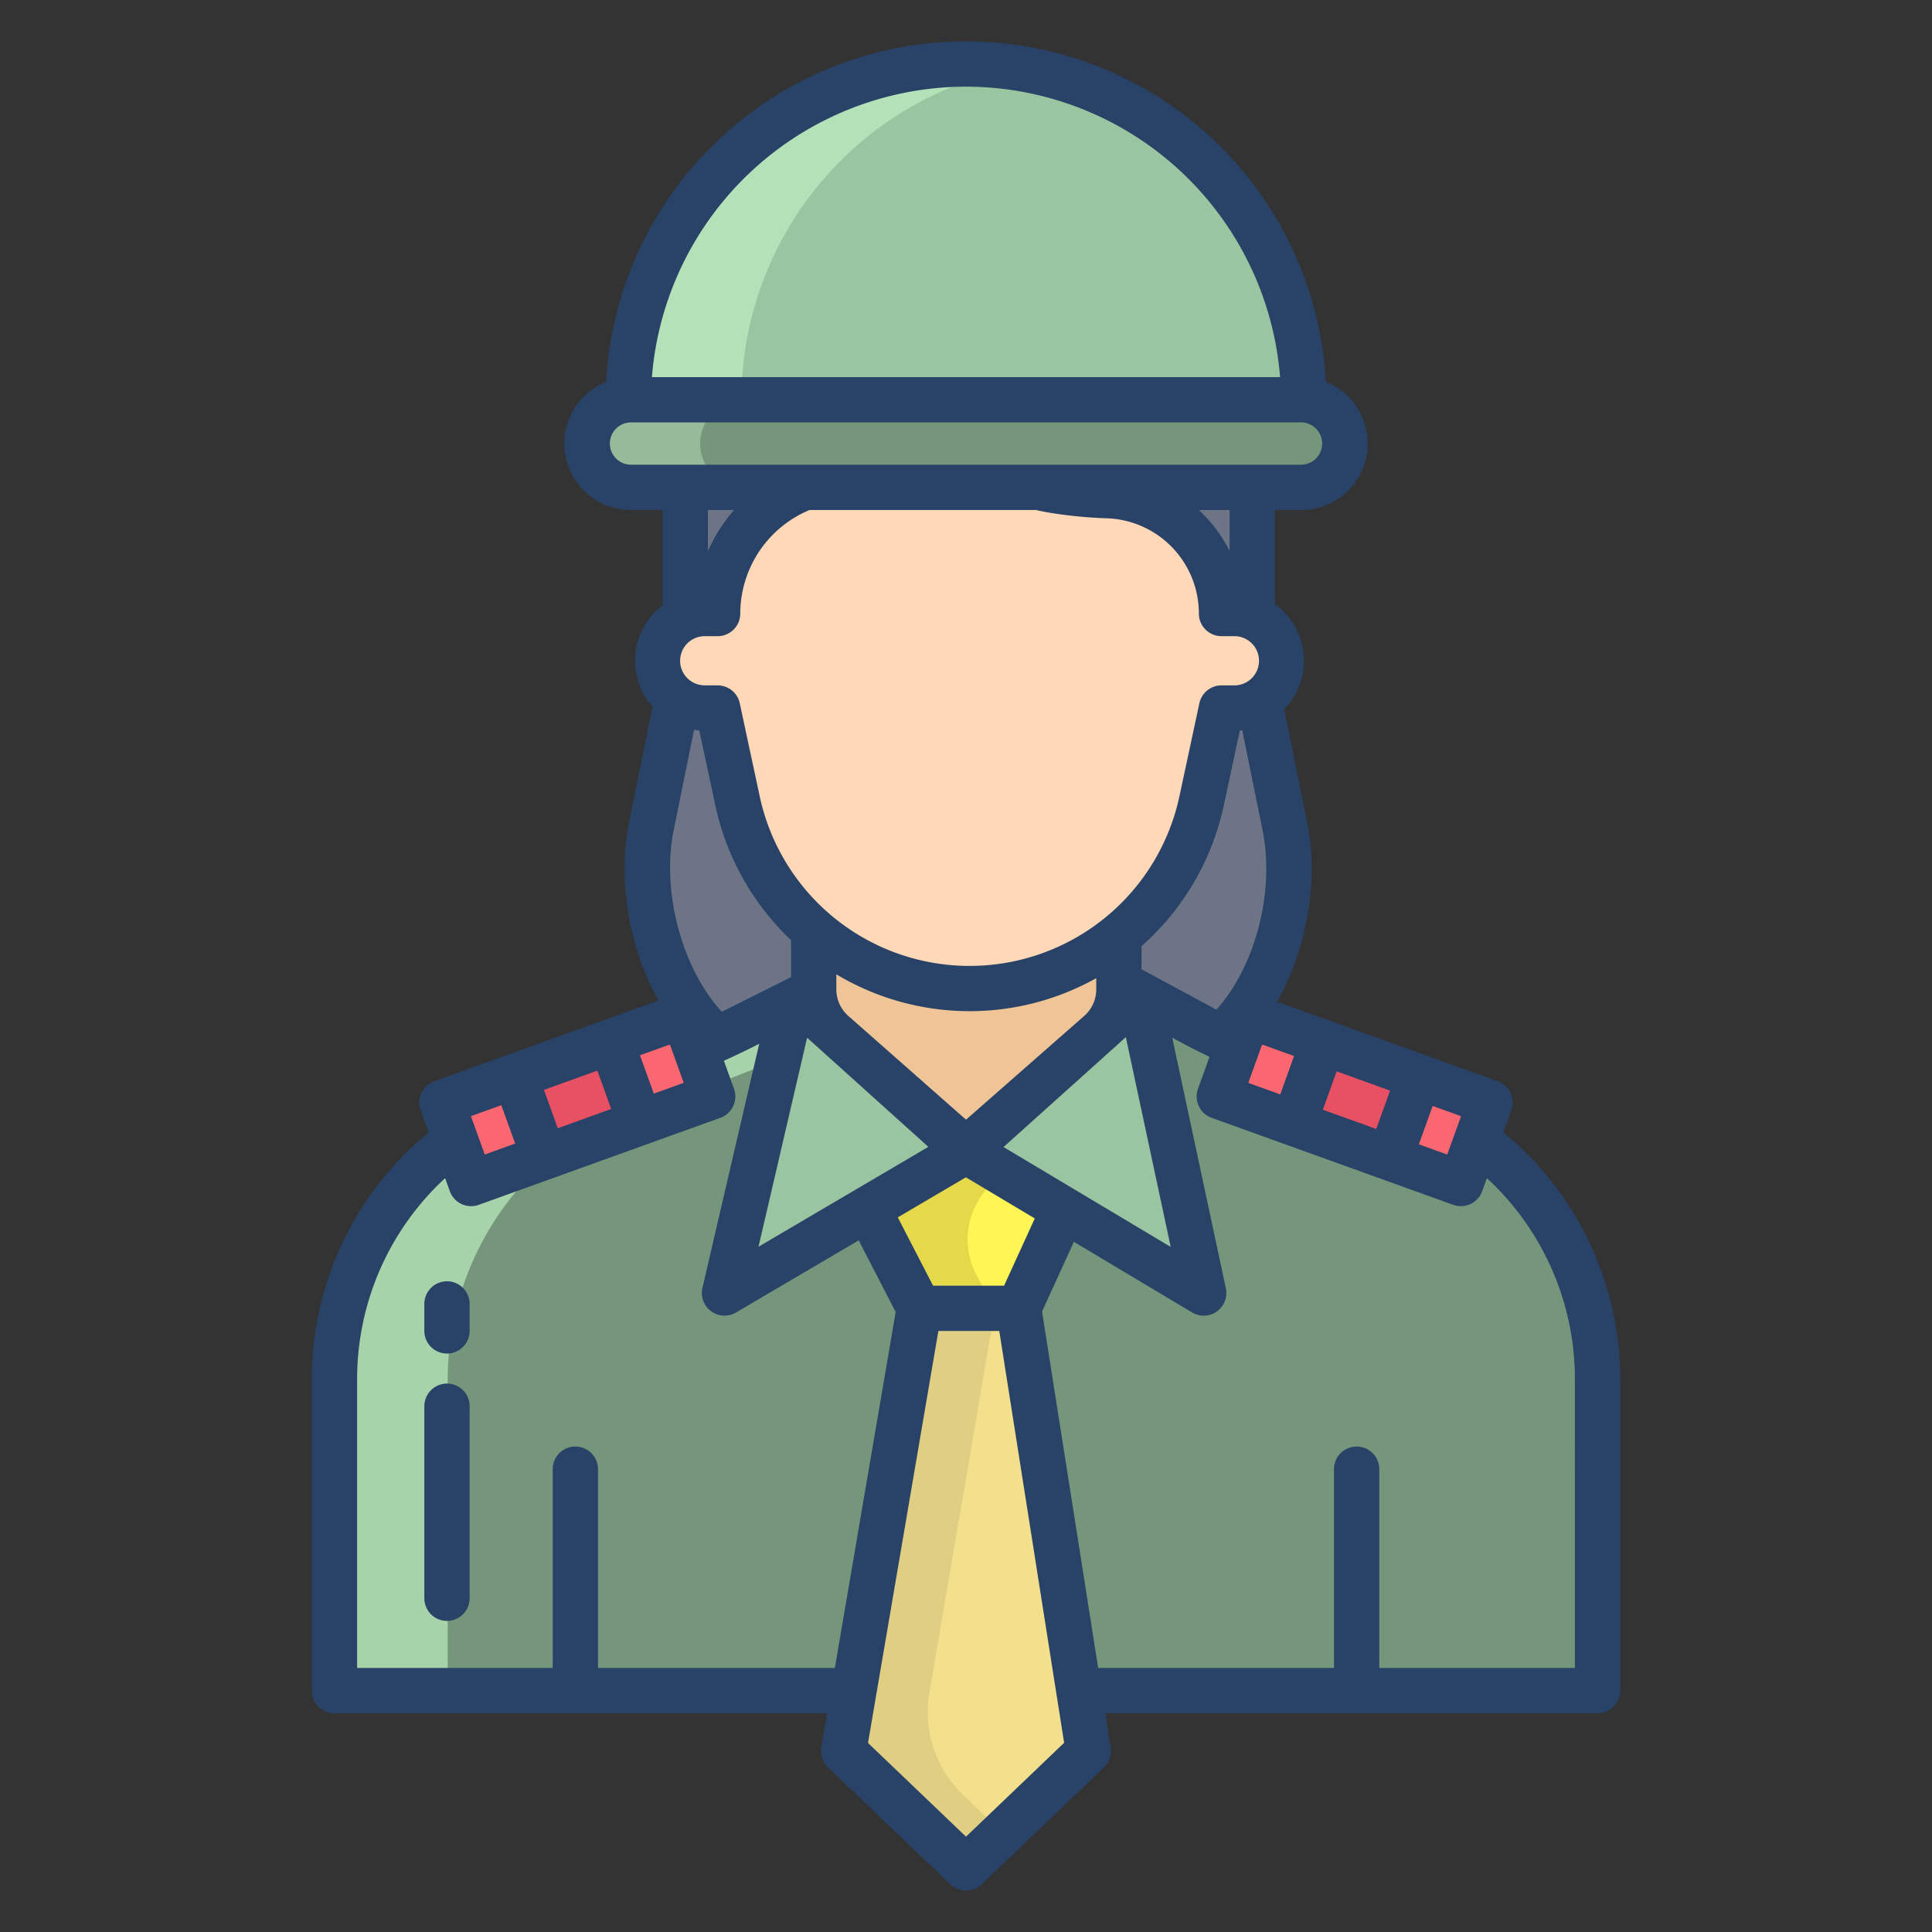 <svg id="Layer_1" height="512" viewBox="0 0 512 512" width="512" xmlns="http://www.w3.org/2000/svg" data-name="Layer 1"><rect x="0" y="0" width="512" height="512" fill="#333333" stroke="none"/><path d="m391.27 301.69-79.17-33.22-10.04-5.52-92.12 2.05-13.42 6.75-75.79 29.94a77.984 77.984 0 0 0 -32.09 63.11v82.73h334.72v-82.73a77.984 77.984 0 0 0 -32.09-63.11z" fill="#75967a"/><path d="m220.06 260.91-23.54 11.84-75.79 29.94a77.984 77.984 0 0 0 -32.09 63.11v82.73h30v-82.73a77.984 77.984 0 0 1 32.09-63.11l75.79-29.94 13.42-6.75z" fill="#a7d3aa"/><path d="m296.45 246.04-80.81-.47v16.15c0 .14 0 .28.01.42a15.338 15.338 0 0 0 5.19 11.1l35.16 30.98 35.29-30.98a15.371 15.371 0 0 0 5.23-11.54v-15.57z" fill="#efc597"/><path d="m394.87 291.69-3.6 10-4.13 11.45-18.81-6.77v-.01l7.73-21.45z" fill="#fb6771"/><path d="m376.06 284.91-7.73 21.45-25.45-9.16 7.73-21.46z" fill="#e75163"/><path d="m350.61 275.74-7.73 21.46-19.75-7.12 4.9-13.6 2.83-7.86z" fill="#fb6771"/><path d="m184.29 277.35 4.58 12.73-19.22 6.92-7.66-21.26-.07-.19 19.22-6.93z" fill="#fb6771"/><path d="m161.99 275.74 7.66 21.26-25.45 9.17-7.66-21.26-.07-.19 25.45-9.17z" fill="#e75163"/><path d="m136.54 284.91 7.66 21.26-19.34 6.97-4.13-11.45-3.6-10 19.34-6.97z" fill="#fb6771"/><path d="m302.06 262.95-5.54-3.04v1.79a15.371 15.371 0 0 1 -5.23 11.54l-35.29 30.98v.3l63 37.64z" fill="#9ac5a1"/><path d="m220.84 273.24a15.338 15.338 0 0 1 -5.19-11.1l-5.71 2.86-17.94 77.16 64-37.64v-.3z" fill="#9ac5a1"/><path d="m285.9 448.03 2.52 16-32.42 31.01-32.42-31.01 2.73-16 17.31-101.3h26.33z" fill="#f3e08d"/><path d="m281.93 320.51-.09.15-11.89 26.07h-26.33l-13.46-26.07-.19-.33 26.03-15.31z" fill="#fff655"/><path d="m345.51 105.96c-.22-.01-.44-.02-.66-.02h-177.7c-.22 0-.44.01-.66.02a11.607 11.607 0 0 0 -10.94 11.59 11.6 11.6 0 0 0 11.6 11.6h177.7a11.6 11.6 0 0 0 .66-23.19z" fill="#75967a"/><path d="m345.51 105.96c-.22-.01-.44-.02-.66-.02h-177.7c-.22 0-.44.01-.66.02a89.511 89.511 0 0 1 179.02 0z" fill="#9ac5a1"/><g fill="#6d7486"><path d="m302.06 263.45-5.54-3.04v-11.78l-.33-.41a62.786 62.786 0 0 0 22.24-35.94l5.28-24.65h3.34a12.415 12.415 0 0 0 6.69-1.94l6.72 33.07c3.96 19.5-3.06 43.45-16.56 55.8l-.19.39q-5.88-2.82-11.61-5.98z"/><path d="m331.86 129.18v34.37a12.437 12.437 0 0 0 -4.81-.96h-3.34a31.327 31.327 0 0 0 -30.31-31.24 111.87 111.87 0 0 1 -13.61-1.29q-2.325-.36-4.59-.9v-.01h56.66z"/><path d="m209.94 265.5-13.42 6.75q-3.285 1.65-6.63 3.16l-.18-.4c-13.81-12.34-21.06-36.51-17.05-56.25l6.81-33.53a12.446 12.446 0 0 0 7.37 2.4h3.34l5.28 24.65a62.738 62.738 0 0 0 20.18 34.23v15.71c0 .14 0 .28.01.42z"/><path d="m212.98 129.15v.15a35.654 35.654 0 0 0 -22.8 33.29h-3.34a12.4 12.4 0 0 0 -5.24 1.15v-34.59z"/></g><path d="m215.64 246.51a62.738 62.738 0 0 1 -20.18-34.23l-5.28-24.65h-3.34a12.52 12.52 0 0 1 0-25.04h3.34a35.654 35.654 0 0 1 22.8-33.29v-.15h62.22v.01q2.265.54 4.59.9a111.87 111.87 0 0 0 13.61 1.29 31.327 31.327 0 0 1 30.31 31.24h3.34a12.516 12.516 0 0 1 8.85 21.37 12.059 12.059 0 0 1 -2.16 1.73 12.415 12.415 0 0 1 -6.69 1.94h-3.34l-5.28 24.65a62.877 62.877 0 0 1 -101.01 35.72c-.6-.49-1.2-.98-1.78-1.49z" fill="#ffd8b7"/><path d="m185.55 117.55a11.608 11.608 0 0 1 10.93-11.59c.22-.01.45-.02.67-.02h-30c-.22 0-.45.01-.67.02a11.6 11.6 0 0 0 .67 23.19h30a11.6 11.6 0 0 1 -11.6-11.6z" fill="#97ba9b"/><path d="m271 17.718a89.562 89.562 0 0 0 -104.52 88.242c.22-.01.45-.02.67-.02h29.33a89.543 89.543 0 0 1 74.52-88.222z" fill="#b3e2b8"/><path d="m345.52 103.96v-.02h-.67c.22 0 .45.01.67.02z" fill="#9ac5a1"/><path d="m246.31 448.53 17.31-101.3h-20l-17.31 101.3-2.73 16 32.42 31.01 10-9.565-10.691-10.226a30.554 30.554 0 0 1 -9-27.219z" fill="#e0ce82"/><path d="m265.922 311.447-9.922-5.927-26.03 15.31.19.33 13.46 26.07h20l-4.966-9.619a19.972 19.972 0 0 1 7.268-26.164z" fill="#e5d94a"/><path d="m398.4 300.116 2.125-5.9a6 6 0 0 0 -3.612-7.678l-58.447-21.053c7.856-13.963 11.111-32.019 7.881-47.923l-6.009-29.584a18.45 18.45 0 0 0 -2.473-27.875v-24.95h6.988a17.6 17.6 0 0 0 6.521-33.948 95.515 95.515 0 0 0 -190.738 0 17.6 17.6 0 0 0 6.521 33.948h8.443v25.256a18.454 18.454 0 0 0 -2.676 26.889l-6.148 30.267c-3.212 15.811-.035 33.655 7.705 47.582l-59.393 21.394a6 6 0 0 0 -3.612 7.678l2.125 5.9a84.461 84.461 0 0 0 -30.96 65.181v82.73a6 6 0 0 0 6 6h130.559l-1.535 8.99a6 6 0 0 0 1.767 5.346l32.42 31.009a6 6 0 0 0 8.294 0l32.42-31.009a6 6 0 0 0 1.78-5.269l-1.428-9.067h130.44a6 6 0 0 0 6-6v-82.73a84.461 84.461 0 0 0 -30.958-65.184zm-18.725-7.03 7.525 2.714-3.663 10.169-7.527-2.711zm-25.446-9.166 14.157 5.1-3.664 10.168-14.156-5.1zm-11.289-4.066-3.664 10.168-8.467-3.05 3.663-10.168zm-152.761-111.262a6 6 0 0 0 6-6 29.808 29.808 0 0 1 18.364-27.439h59.98c1.433.322 2.884.61 4.33.838a119.715 119.715 0 0 0 14.334 1.357 25.254 25.254 0 0 1 24.525 25.244 6 6 0 0 0 6 6h3.338a6.519 6.519 0 1 1 0 13.037h-3.338a6 6 0 0 0 -5.867 4.743l-5.284 24.653a56.88 56.88 0 0 1 -111.231 0l-5.284-24.653a6 6 0 0 0 -5.867-4.743h-3.339a6.519 6.519 0 1 1 0-13.037zm-2.579-22.477v-10.962h6.933a42.264 42.264 0 0 0 -6.933 10.962zm130.06-10.962h8.2v10.889a37.111 37.111 0 0 0 -8.196-10.889zm-27.145 124.084v2.963a9.356 9.356 0 0 1 -3.182 7.028l-31.325 27.5-31.2-27.5a9.352 9.352 0 0 1 -3.168-7.016v-4a68.784 68.784 0 0 0 68.876 1.015zm-106.578-65.849c.455.072.912.141 1.377.179l4.283 19.974a69.121 69.121 0 0 0 20.042 35.609v9.8l-18.354 9.183c-10.522-11.439-16.068-31.816-12.745-48.176zm29.955 81.612 32.133 28.929-45.014 26.471zm42.084 37 18.25 10.9-8.136 17.824h-18.818l-9.351-18.108zm9.969-8.022 32.414-29.121 11.892 55.589zm36.57-47.114v-6.114a69.122 69.122 0 0 0 21.777-37.208l4.282-19.974c.214-.017.42-.057.632-.082l5.376 26.469c3.323 16.361-1.886 36.1-12.217 47.627zm-46.515-233.902a83.61 83.61 0 0 1 83.236 76.976h-166.472a83.61 83.61 0 0 1 83.236-76.976zm-88.848 100.191a5.608 5.608 0 0 1 0-11.215h177.7a5.608 5.608 0 0 1 0 11.215zm10.381 153.647 3.663 10.168-7.934 2.858-3.662-10.164zm-19.222 6.924 3.662 10.168-14.157 5.108-3.664-10.169zm-25.448 9.166 3.664 10.168-8.06 2.9-3.667-10.158zm25.612 149.135v-52.679a6 6 0 0 0 -12 0v52.683h-51.834v-76.729a72.411 72.411 0 0 1 23.323-53.083l1.247 3.462a5.993 5.993 0 0 0 7.678 3.611l64.019-23.061a6 6 0 0 0 3.612-7.678l-2.681-7.441c2.5-1.128 4.972-2.294 7.372-3.5l1.987-1-15.042 64.69a6 6 0 0 0 8.885 6.53l32.521-19.124 9.8 18.985-16.115 94.335zm97.525 44.71-25.969-24.835 18.649-109.175h16.137l17.188 109.137zm161.359-44.706h-51.834v-52.683a6 6 0 0 0 -12 0v52.683h-62.5l-14.875-94.455 8.435-18.481 31.334 18.719a6 6 0 0 0 8.944-6.406l-14.2-66.388c3.284 1.776 6.582 3.47 9.867 5.062l-3.052 8.47a6 6 0 0 0 3.612 7.678l64.019 23.061a5.993 5.993 0 0 0 7.678-3.611l1.247-3.462a72.411 72.411 0 0 1 23.325 53.084z" fill="#284268"/><path d="m118.457 339.555a6 6 0 0 0 -6 6v7.15a6 6 0 0 0 12 0v-7.15a6 6 0 0 0 -6-6z" fill="#284268"/><path d="m118.457 366.666a6 6 0 0 0 -6 6v50.886a6 6 0 0 0 12 0v-50.886a6 6 0 0 0 -6-6z" fill="#284268"/></svg>